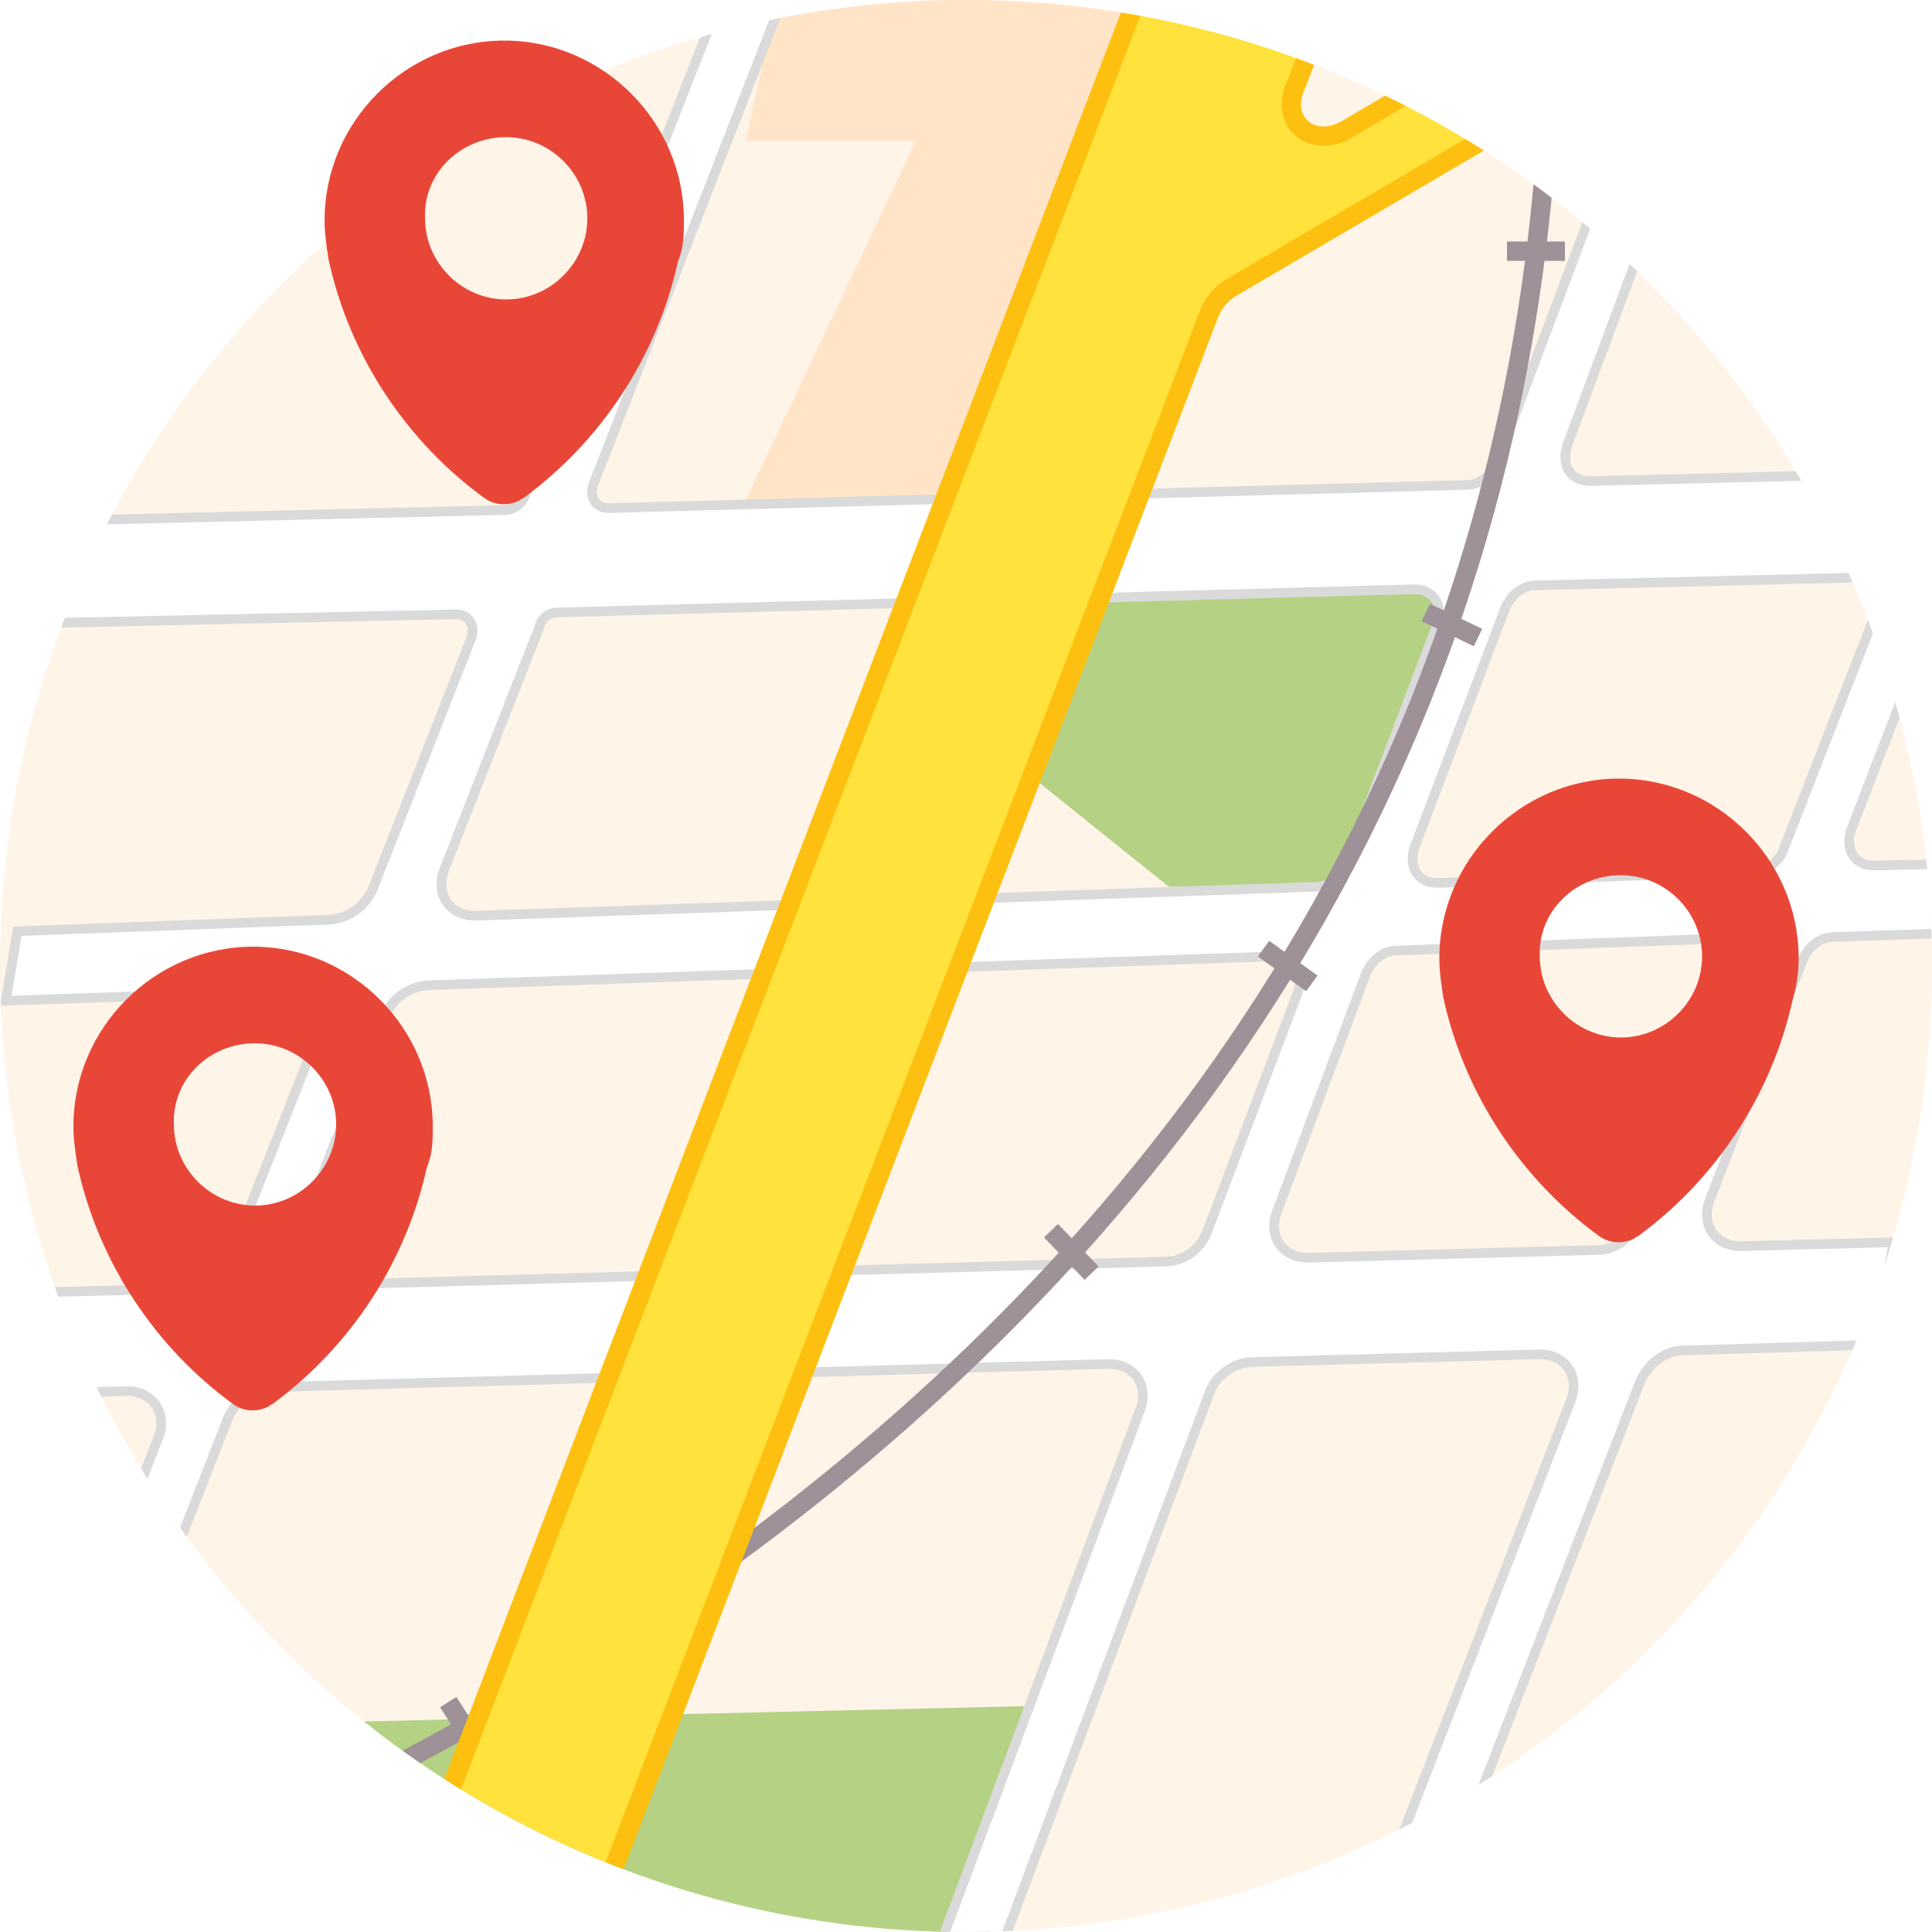 <?xml version="1.0" encoding="utf-8"?>
<!-- Generator: Adobe Illustrator 18.1.0, SVG Export Plug-In . SVG Version: 6.00 Build 0)  -->
<!DOCTYPE svg PUBLIC "-//W3C//DTD SVG 1.1//EN" "http://www.w3.org/Graphics/SVG/1.1/DTD/svg11.dtd">
<svg version="1.1" xmlns="http://www.w3.org/2000/svg" xmlns:xlink="http://www.w3.org/1999/xlink" x="0px" y="0px"
	 viewBox="0 0 100 100" style="enable-background:new 0 0 100 100;" xml:space="preserve">
<style type="text/css">
	.st0{display:none;fill:#FFFFFF;stroke:#C6C6C6;stroke-width:0.5;stroke-miterlimit:10;}
	.st1{display:none;fill:#FFE168;stroke:#F9B233;stroke-width:0.5;stroke-miterlimit:10;}
	.st2{clip-path:url(#SVGID_2_);fill:#FEF4E8;}
	.st3{clip-path:url(#SVGID_2_);fill:#B5D184;}
	.st4{clip-path:url(#SVGID_2_);fill:#FFE4C7;}
	.st5{clip-path:url(#SVGID_2_);fill:#FFFFFF;stroke:#DADADA;stroke-width:0.5;stroke-miterlimit:10;}
	.st6{clip-path:url(#SVGID_2_);}
	.st7{fill:none;stroke:#9E9198;stroke-miterlimit:10;}
	.st8{clip-path:url(#SVGID_2_);fill:#FFE23B;stroke:#FDC010;stroke-miterlimit:10;}
	.st9{clip-path:url(#SVGID_2_);fill:#FFFFFF;stroke:#C6C6C6;stroke-width:0.5;stroke-miterlimit:10;}
	.st10{fill:#E84738;}
	.st11{fill:none;}
	.st12{fill:#D7ECF1;}
	.st13{display:none;clip-path:url(#SVGID_4_);}
	.st14{display:inline;fill:#CEBFA5;}
	.st15{display:inline;fill:#EFE5DF;}
	.st16{display:inline;fill:#DBCCAF;}
	.st17{display:inline;}
	.st18{fill:none;stroke:#BAA890;stroke-width:0.5;stroke-linecap:round;stroke-miterlimit:10;}
	.st19{clip-path:url(#SVGID_6_);}
	.st20{fill:#FFE4C7;}
	.st21{fill:#EFD5BB;}
	.st22{fill:#FFFFFF;}
	.st23{fill:#374654;}
	.st24{opacity:0.1;fill:#FFFFFF;}
	.st25{fill:#FDC010;}
	.st26{fill:#246CD3;}
	.st27{fill:#FFCE00;}
	.st28{fill:#0023A0;}
	.st29{fill:#FFE4C7;stroke:#EFD5BB;stroke-linecap:round;stroke-miterlimit:10;}
	.st30{clip-path:url(#SVGID_8_);fill:#D7ECF1;}
	.st31{clip-path:url(#SVGID_8_);fill:#92AC64;}
	.st32{clip-path:url(#SVGID_8_);fill:#B5D184;}
	.st33{clip-path:url(#SVGID_8_);}
	.st34{fill:#EDEDED;}
	.st35{fill:#DADADA;}
	.st36{fill:#C6C6C6;}
	.st37{fill:#575756;}
	.st38{fill:#F6F6F6;}
	.st39{fill:#126AD9;}
	.st40{fill:#D8DBDF;}
	.st41{clip-path:url(#SVGID_10_);fill:#818385;}
	.st42{clip-path:url(#SVGID_10_);fill:#F8F8F9;}
	.st43{clip-path:url(#SVGID_12_);fill:#818385;}
	.st44{clip-path:url(#SVGID_12_);fill:#F8F8F9;}
	.st45{clip-path:url(#SVGID_14_);fill:#818385;}
	.st46{clip-path:url(#SVGID_14_);fill:#F8F8F9;}
	.st47{clip-path:url(#SVGID_16_);fill:#818385;}
	.st48{clip-path:url(#SVGID_16_);fill:#F8F8F9;}
	.st49{clip-path:url(#SVGID_18_);fill:#818385;}
	.st50{clip-path:url(#SVGID_18_);fill:#F8F8F9;}
	.st51{clip-path:url(#SVGID_20_);fill:#818385;}
	.st52{clip-path:url(#SVGID_20_);fill:#F8F8F9;}
	.st53{clip-path:url(#SVGID_22_);fill:#818385;}
	.st54{clip-path:url(#SVGID_22_);fill:#F8F8F9;}
	.st55{clip-path:url(#SVGID_24_);fill:#818385;}
	.st56{clip-path:url(#SVGID_24_);fill:#F8F8F9;}
	.st57{clip-path:url(#SVGID_26_);fill:#818385;}
	.st58{clip-path:url(#SVGID_26_);fill:#F8F8F9;}
	.st59{clip-path:url(#SVGID_28_);fill:#818385;}
	.st60{clip-path:url(#SVGID_28_);fill:#F8F8F9;}
	.st61{clip-path:url(#SVGID_30_);fill:#818385;}
	.st62{clip-path:url(#SVGID_30_);fill:#F8F8F9;}
	.st63{clip-path:url(#SVGID_32_);fill:#818385;}
	.st64{clip-path:url(#SVGID_32_);fill:#F8F8F9;}
	.st65{clip-path:url(#SVGID_34_);fill:#818385;}
	.st66{clip-path:url(#SVGID_34_);fill:#F8F8F9;}
	.st67{clip-path:url(#SVGID_36_);fill:#818385;}
	.st68{clip-path:url(#SVGID_36_);fill:#F8F8F9;}
	.st69{clip-path:url(#SVGID_38_);fill:#818385;}
	.st70{clip-path:url(#SVGID_38_);fill:#F8F8F9;}
	.st71{clip-path:url(#SVGID_40_);fill:#818385;}
	.st72{clip-path:url(#SVGID_40_);fill:#F8F8F9;}
	.st73{clip-path:url(#SVGID_42_);fill:#818385;}
	.st74{clip-path:url(#SVGID_42_);fill:#F8F8F9;}
	.st75{clip-path:url(#SVGID_44_);fill:#818385;}
	.st76{clip-path:url(#SVGID_44_);fill:#F8F8F9;}
	.st77{clip-path:url(#SVGID_46_);fill:#818385;}
	.st78{clip-path:url(#SVGID_46_);fill:#F8F8F9;}
	.st79{clip-path:url(#SVGID_48_);fill:#818385;}
	.st80{clip-path:url(#SVGID_48_);fill:#F8F8F9;}
	.st81{clip-path:url(#SVGID_50_);fill:#818385;}
	.st82{clip-path:url(#SVGID_50_);fill:#F8F8F9;}
	.st83{clip-path:url(#SVGID_52_);fill:#818385;}
	.st84{clip-path:url(#SVGID_52_);fill:#F8F8F9;}
	.st85{clip-path:url(#SVGID_54_);fill:#818385;}
	.st86{clip-path:url(#SVGID_54_);fill:#F8F8F9;}
	.st87{clip-path:url(#SVGID_56_);fill:#818385;}
	.st88{clip-path:url(#SVGID_56_);fill:#F8F8F9;}
	.st89{clip-path:url(#SVGID_58_);fill:#818385;}
	.st90{clip-path:url(#SVGID_58_);fill:#F8F8F9;}
	.st91{clip-path:url(#SVGID_60_);fill:#818385;}
	.st92{clip-path:url(#SVGID_60_);fill:#F8F8F9;}
	.st93{fill:#818385;}
	.st94{fill:#C7CACD;}
	.st95{fill:#C0C2C6;}
	.st96{fill:#F8F8F9;}
	.st97{fill:none;stroke:#000000;stroke-width:0.2;stroke-miterlimit:10;}
	.st98{opacity:0.1;}
	.st99{fill:#B99966;}
	.st100{fill:#9D7543;}
	.st101{fill:#B5D184;}
	.st102{display:none;fill:#92AC64;}
	.st103{fill:#E0DE71;}
	.st104{fill:#FFE23B;}
	.st105{fill:#9E9198;}
	.st106{fill:#92AC64;}
	.st107{fill:#6B6785;}
	.st108{fill:#B5675D;}
	.st109{fill:#EF8778;}
	.st110{fill:#FEF4E8;}
</style>
<g id="Layer_1">
	<path class="st0" d="M103.2,0H100l-4.9,23.3c-0.1,0.7-0.7,1.2-1.4,1.2l-16.5,0.4c-0.9,0-1.7-0.8-1.5-1.8L80.3,0h-3.2l-4.8,23.9
		c-0.1,0.7-0.7,1.2-1.4,1.2l-44.1,1.2c-0.6,0-1.1-0.6-1-1.2l6.8-31.7h-3.2l-6.9,32.3c-0.1,0.5-0.5,0.8-1,0.8L0,27v5.3l19.8-0.5
		c0.6,0,1.1,0.6,1,1.2L18,46c-0.2,0.9-1,1.5-1.9,1.6L0,48.2v3.6l14.4-0.5c1.3,0,2.3,1.1,2,2.4L14,65.1c-0.2,0.9-1,1.6-1.9,1.6L0,67
		v5.3l9.9-0.3c1.3,0,2.3,1.2,2,2.4l-8.2,38.2H7l8.4-39.2c0.2-0.9,1-1.6,1.9-1.6l43.2-1.2c1.3,0,2.3,1.1,2,2.4l-7.1,35.6h3.2L66,72.1
		c0.2-0.9,1-1.6,1.9-1.6l14.8-0.4c1.3,0,2.3,1.1,2,2.4l-7.6,36.1h3.2l7.8-37.1c0.2-0.9,1-1.6,1.9-1.6l9.9-0.3v-5.3l-7.8,0.2
		c-1.3,0-2.3-1.1-2-2.4l2.6-12.4c0.1-0.7,0.7-1.2,1.4-1.2l5.8-0.2v-3.6l-4.3,0.1c-1,0-1.7-0.8-1.5-1.8l2.6-12.2
		c0.1-0.7,0.7-1.2,1.4-1.2l1.9,0v-5.3l0,0c-1,0-1.7-0.8-1.5-1.8L103.2,0z M25.1,31.7l44-1.2c0.9,0,1.7,0.8,1.5,1.8l-2.5,12.4
		c-0.1,0.7-0.7,1.2-1.4,1.2l-43.3,1.5c-1.3,0-2.3-1.1-2-2.4l2.7-12.5C24.3,32,24.7,31.7,25.1,31.7z M62.5,65.3l-43.1,1.1
		c-1.3,0-2.3-1.2-2-2.4l2.5-11.5c0.2-0.9,1-1.5,1.9-1.6l43.6-1.5c1,0,1.7,0.8,1.5,1.8l-2.5,12.4C64.2,64.6,63.4,65.3,62.5,65.3z
		 M84.8,64.7l-14.9,0.4c-1.3,0-2.3-1.1-2-2.4l2.4-12.3c0.1-0.7,0.7-1.2,1.4-1.2l16.2-0.6c1,0,1.7,0.8,1.5,1.8l-2.7,12.6
		C86.5,64.1,85.7,64.7,84.8,64.7z M89.3,45.1l-16.2,0.6c-1,0-1.7-0.8-1.5-1.8l2.5-12.4c0.1-0.7,0.7-1.2,1.4-1.2l16.4-0.4
		c1,0,1.7,0.8,1.5,1.8l-2.6,12.3C90.6,44.6,90,45.1,89.3,45.1z"/>
	<path class="st1" d="M80.3,0h-8L62.1,6.7c-1.5,1-3.4-0.3-3.1-2.1L60,0H50L29.3,100h10l17.3-83.8c0.1-0.5,0.4-1,0.9-1.3L80.3,0z"/>
	<g>
		<defs>
			<circle id="SVGID_1_" cx="50" cy="50" r="50"/>
		</defs>
		<clipPath id="SVGID_2_">
			<use xlink:href="#SVGID_1_"  style="overflow:visible;"/>
		</clipPath>
		<rect class="st2" width="100" height="100"/>
		<polygon class="st3" points="60.5,45.9 71.9,45.9 75.1,30.6 57.5,30.6 53.4,40.2 		"/>
		<polygon class="st3" points="51.2,100 0.9,100 6,89.4 53.5,88.3 		"/>
		<polygon class="st4" points="50.7,0 48.9,0 40.2,0 38.6,7.3 47.4,7.3 38.5,26.1 48.7,25.8 59,0 		"/>
		<path class="st5" d="M112.6,0h-3.2l-9,23.3c-0.3,0.7-0.9,1.2-1.6,1.2l-16.5,0.4c-1,0-1.5-0.8-1.2-1.8L89.7,0h-3.2l-9,23.9
			c-0.3,0.7-0.9,1.2-1.6,1.2l-44.4,1.2c-0.7,0-1-0.6-0.8-1.2L43.1-6.7h-3.2L27.2,25.6c-0.2,0.5-0.6,0.8-1.1,0.8L0.9,27L0,32.3
			l23.6-0.5c0.7,0,1,0.6,0.8,1.2l-5.1,13c-0.4,0.9-1.2,1.5-2.2,1.6L0.9,48.2l-0.6,3.6l14.5-0.5c1.3,0,2.1,1.1,1.6,2.4l-4.5,11.4
			c-0.4,0.9-1.3,1.6-2.2,1.6L-2.5,67l-0.9,5.3l10-0.3c1.3,0,2.1,1.2,1.6,2.4l-14.9,38.2h3.2l15.3-39.2c0.4-0.9,1.3-1.6,2.2-1.6
			l43.4-1.2c1.3,0,2.1,1.1,1.6,2.4l-13.3,35.6h3.2l13.7-36.5c0.3-0.9,1.3-1.6,2.2-1.6l14.9-0.4c1.3,0,2.1,1.1,1.6,2.4l-14,36.1h3.2
			l14.4-37.1c0.4-0.9,1.3-1.6,2.2-1.6l10-0.3l0.9-5.3l-7.9,0.2c-1.3,0-2.1-1.1-1.6-2.4l4.8-12.4c0.3-0.7,0.9-1.2,1.6-1.2l5.9-0.2
			l0.6-3.6l-4.4,0.1c-1,0-1.5-0.8-1.2-1.8l4.7-12.2c0.3-0.7,0.9-1.2,1.6-1.2l1.9,0l0.9-5.3l0,0c-1,0-1.5-0.8-1.2-1.8L112.6,0z
			 M28.9,31.7l44.3-1.2c1,0,1.5,0.8,1.2,1.8l-4.7,12.4c-0.3,0.7-0.9,1.2-1.6,1.2l-43.5,1.5c-1.3,0-2.1-1.1-1.6-2.4l4.9-12.5
			C28,32,28.4,31.7,28.9,31.7z M60.3,65.3L17,66.5c-1.3,0-2.1-1.2-1.6-2.4l4.5-11.5c0.4-0.9,1.2-1.5,2.2-1.6L66,49.5
			c1,0,1.5,0.8,1.2,1.8l-4.7,12.4C62.2,64.6,61.3,65.3,60.3,65.3z M82.7,64.7l-15,0.4c-1.3,0-2.1-1.1-1.6-2.4l4.6-12.3
			c0.3-0.7,0.9-1.2,1.6-1.2l16.2-0.6c1,0,1.5,0.8,1.2,1.8l-4.9,12.6C84.5,64.1,83.6,64.7,82.7,64.7z M90.7,45.1l-16.3,0.6
			c-1,0-1.5-0.8-1.2-1.8l4.7-12.4c0.3-0.7,0.9-1.2,1.6-1.2l16.4-0.4c1,0,1.5,0.8,1.2,1.8l-4.8,12.3C92.1,44.6,91.4,45.1,90.7,45.1z"
			/>
		<g class="st6">
			<path class="st7" d="M0,100c0,0,80.3-23,80.3-100"/>
			<line class="st7" x1="78" y1="13" x2="81" y2="13"/>
			<line class="st7" x1="73.8" y1="31.7" x2="76.5" y2="33"/>
			<line class="st7" x1="65.4" y1="49.1" x2="67.9" y2="50.9"/>
			<line class="st7" x1="54.4" y1="63.7" x2="56.5" y2="65.9"/>
			<line class="st7" x1="23.2" y1="88.1" x2="24.8" y2="90.6"/>
			<line class="st7" x1="7.5" y1="95.6" x2="8.6" y2="98.4"/>
		</g>
		<path class="st8" d="M89.1,0h-8L69.7,6.7c-1.7,1-3.4-0.3-2.7-2.1L68.8,0h-10L20.5,100h10l32.1-83.8c0.2-0.5,0.6-1,1.1-1.3L89.1,0z
			"/>
		<polygon class="st9" points="12.1,-8.2 12.1,5.6 -4,22 -1.2,24.8 16.1,8.3 16.1,-8.2 		"/>
	</g>
	<path class="st10" d="M22.4,58.3c0-5.1-4.2-9.3-9.3-9.3c-5.1,0-9.3,4.2-9.3,9.3c0,0.7,0.1,1.3,0.2,2l0,0c1.1,5.1,4.1,9.5,8.1,12.4
		c0.3,0.2,0.6,0.3,1,0.3c0.3,0,0.6-0.1,0.8-0.2c0.1-0.1,0.2-0.1,0.3-0.2c3.9-2.9,6.8-7.2,7.9-12.2l0,0C22.4,59.7,22.4,59,22.4,58.3z
		 M13.2,54c2.3,0,4.2,1.9,4.2,4.2c0,2.3-1.9,4.2-4.2,4.2c-2.3,0-4.2-1.9-4.2-4.2C8.9,55.9,10.8,54,13.2,54z"/>
	<path class="st10" d="M35.4,11.4c0-5.1-4.2-9.3-9.3-9.3c-5.1,0-9.3,4.2-9.3,9.3c0,0.7,0.1,1.3,0.2,2l0,0c1.1,5.1,4.1,9.5,8.1,12.4
		c0.3,0.2,0.6,0.3,1,0.3c0.3,0,0.6-0.1,0.8-0.2c0.1-0.1,0.2-0.1,0.3-0.2c3.9-2.9,6.8-7.2,7.9-12.2l0,0
		C35.4,12.8,35.4,12.1,35.4,11.4z M26.2,7.1c2.3,0,4.2,1.9,4.2,4.2c0,2.3-1.9,4.2-4.2,4.2c-2.3,0-4.2-1.9-4.2-4.2
		C21.9,9,23.8,7.1,26.2,7.1z"/>
	<path class="st10" d="M93.1,49.6c0-5.1-4.2-9.3-9.3-9.3c-5.1,0-9.3,4.2-9.3,9.3c0,0.7,0.1,1.3,0.2,2l0,0c1.1,5.1,4.1,9.5,8.1,12.4
		c0.3,0.2,0.6,0.3,1,0.3c0.3,0,0.6-0.1,0.8-0.2c0.1-0.1,0.2-0.1,0.3-0.2c3.9-2.9,6.8-7.2,7.9-12.2l0,0C93,51,93.1,50.3,93.1,49.6z
		 M83.9,45.3c2.3,0,4.2,1.9,4.2,4.2c0,2.3-1.9,4.2-4.2,4.2c-2.3,0-4.2-1.9-4.2-4.2C79.6,47.2,81.5,45.3,83.9,45.3z"/>
</g>
<g id="Layer_2">
</g>
<g id="Layer_3">
</g>
<g id="swatches">
</g>
</svg>
